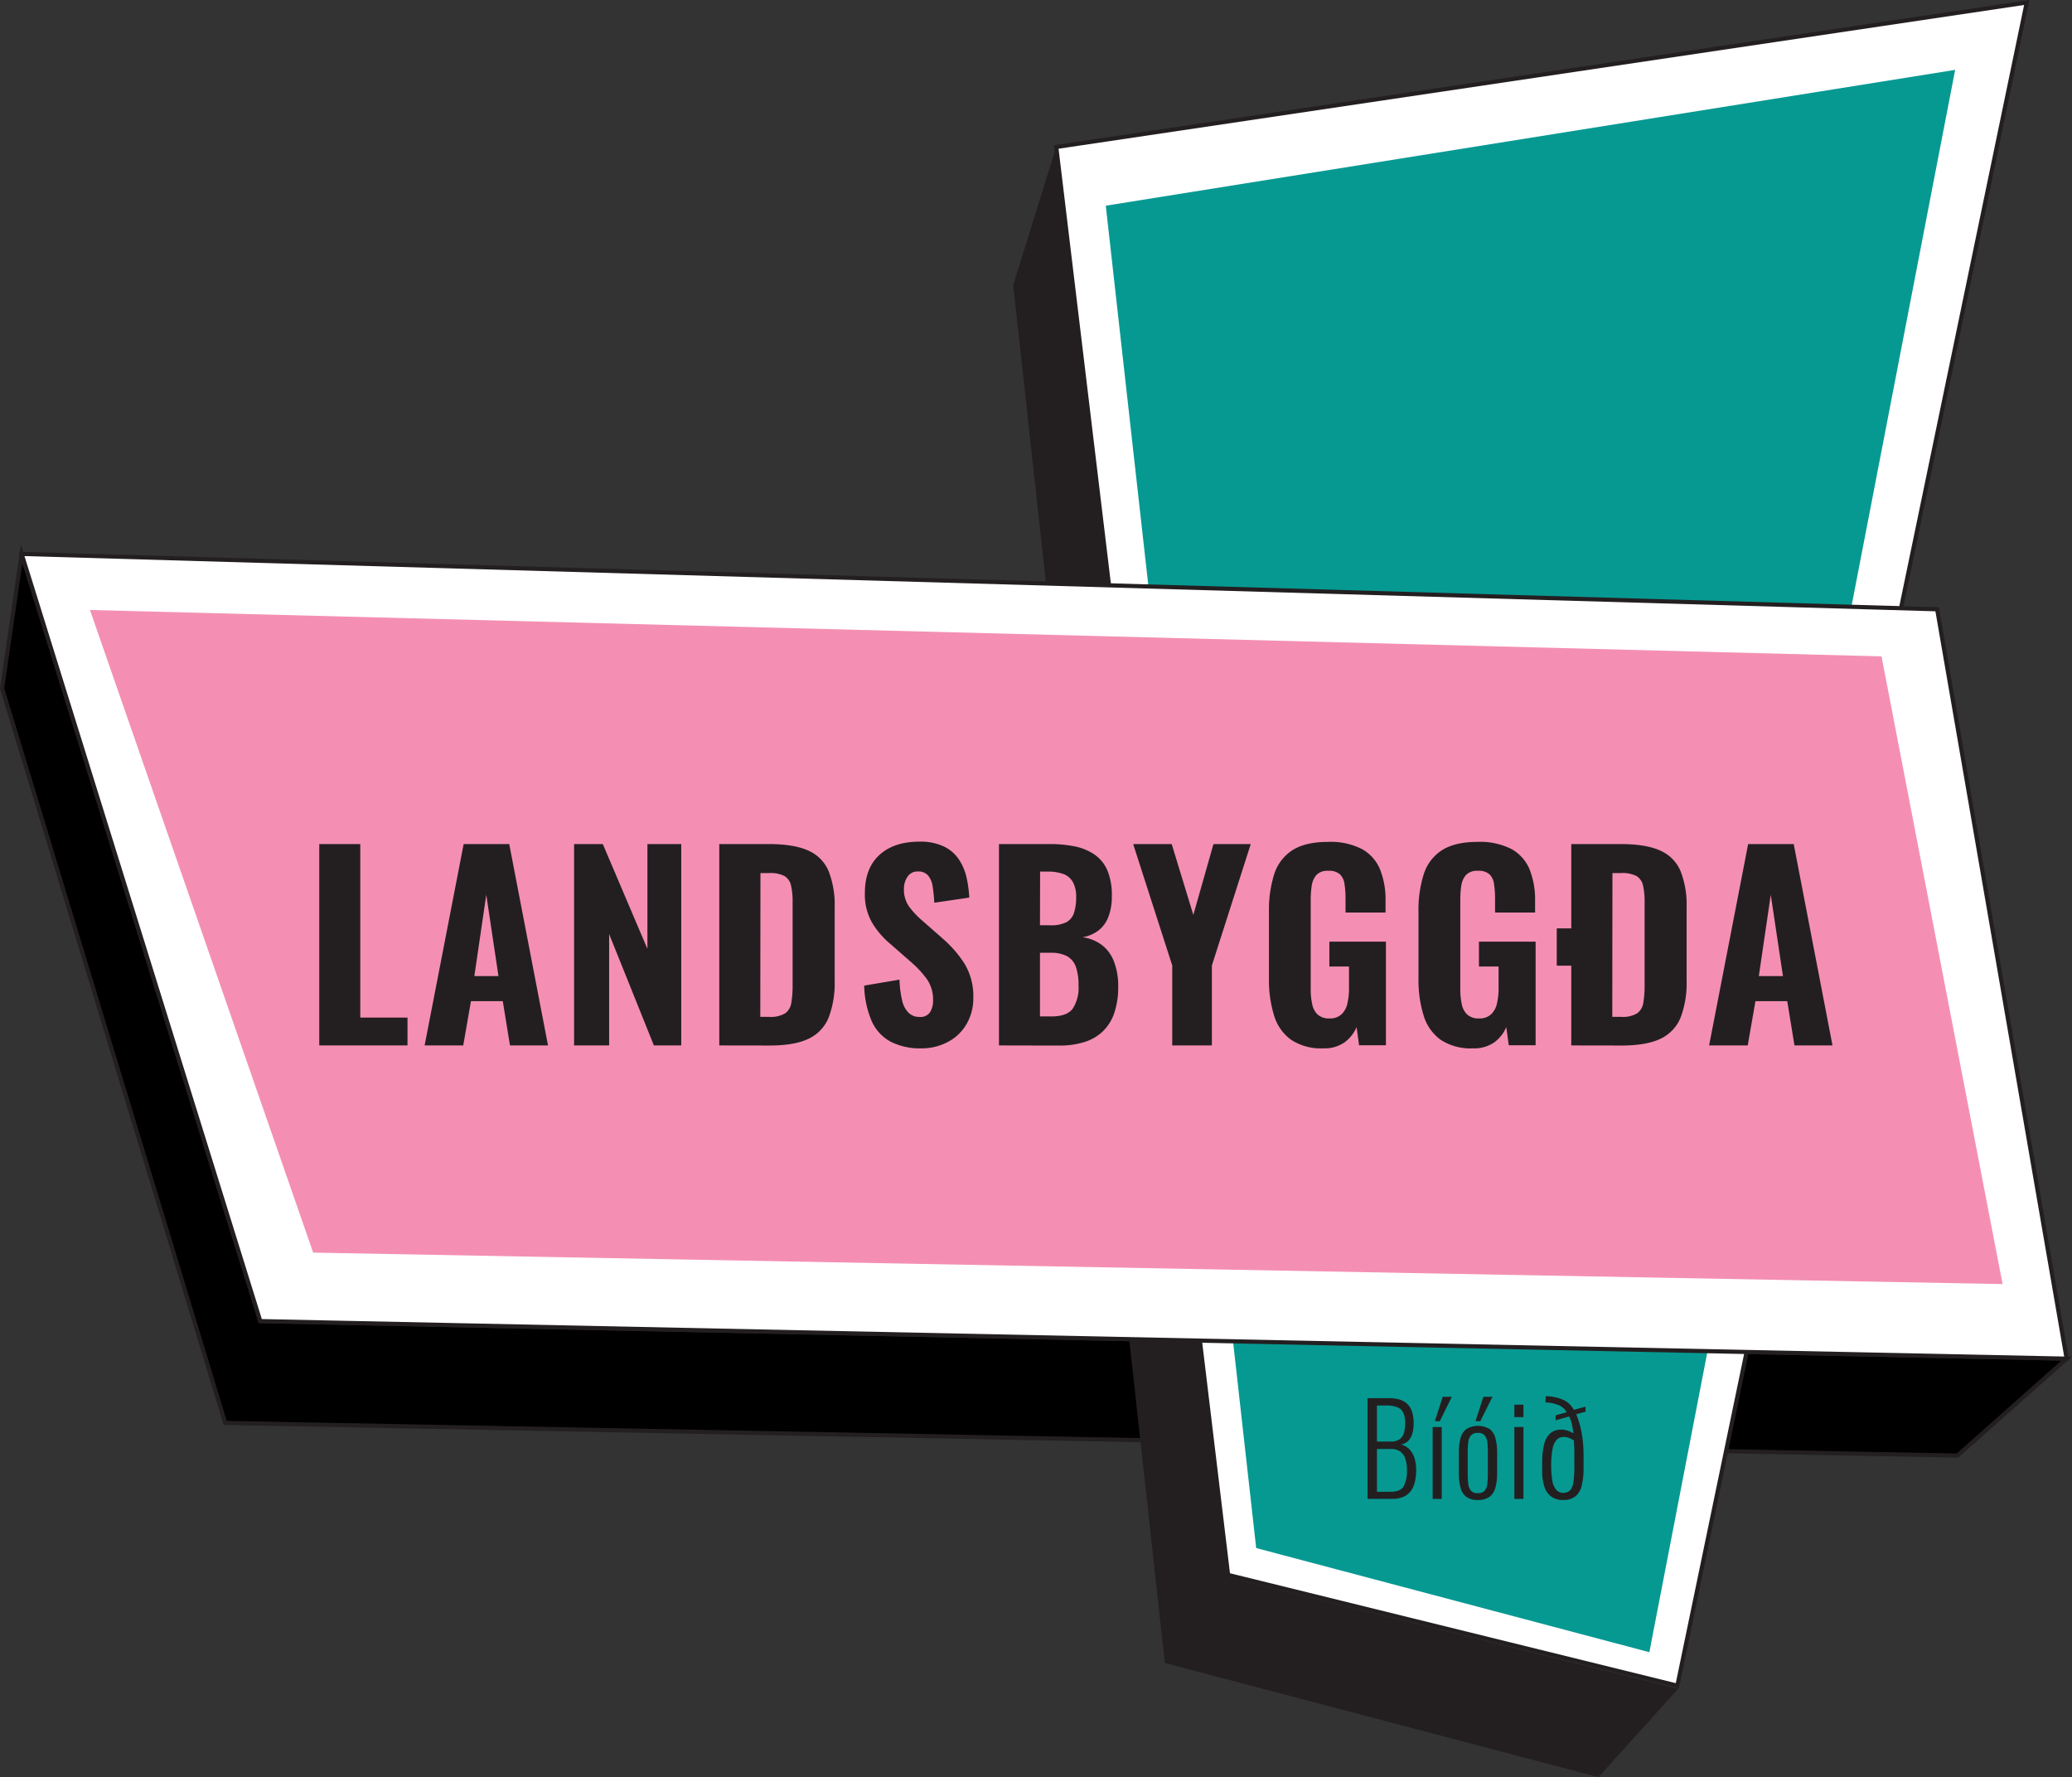 <svg id="Layer_1" data-name="Layer 1" xmlns="http://www.w3.org/2000/svg" viewBox="0 0 500.06 428.88"><rect x="0" y="0" width="500.06" height="428.88" fill="#333333" stroke="none"/><defs><style>.cls-1,.cls-2,.cls-3,.cls-7{stroke:#231f20;stroke-miterlimit:10;}.cls-2{fill:#fff;}.cls-3,.cls-6{fill:#231f20;}.cls-4{fill:#069992;}.cls-5{fill:#f48fb3;}.cls-7{fill:none;stroke-width:9px;}</style></defs><polygon class="cls-1" points="0.51 166.13 54.35 343.4 472.42 351.28 498.77 327.89 62.82 318.83 5.22 133.68 0.51 166.13"/><polygon class="cls-2" points="296.39 380.08 404.82 406.81 489.14 0.6 254.92 35.47 296.39 380.08"/><polygon class="cls-3" points="245.03 68.89 254.94 36.99 296.17 381.08 404.13 407.81 385.6 428.32 281.58 400.94 245.03 68.89"/><polygon class="cls-4" points="303.17 373.6 398.06 398.73 471.86 16.86 266.87 49.64 303.17 373.6"/><polygon class="cls-2" points="5.22 133.68 467.52 147.04 498.77 327.89 62.82 318.83 5.22 133.68"/><polygon class="cls-5" points="21.71 147.21 454.09 158.4 483.31 309.89 75.58 302.3 21.71 147.21"/><path class="cls-6" d="M103.57,434.3V385.7h9.9v41.88h11.4v6.72Z" transform="translate(-26.52 -182)"/><path class="cls-6" d="M129,434.3l9.42-48.6h11l9.36,48.6h-9.18l-1.74-10.68h-7.68l-1.86,10.68ZM141,417.56h5.82l-2.94-19.62Z" transform="translate(-26.52 -182)"/><path class="cls-6" d="M165.07,434.3V385.7H172L182.77,411V385.7h8.16v48.6h-6.6l-10.8-26.88V434.3Z" transform="translate(-26.52 -182)"/><path class="cls-6" d="M200.11,434.3V385.7H212q6.18,0,9.63,1.59a9.37,9.37,0,0,1,4.89,5,22.35,22.35,0,0,1,1.44,8.67v17.7a23.39,23.39,0,0,1-1.44,8.88,9.62,9.62,0,0,1-4.83,5.13q-3.39,1.65-9.45,1.65Zm9.9-6.9h2.1a6.68,6.68,0,0,0,3.93-.87,3.88,3.88,0,0,0,1.47-2.58,25,25,0,0,0,.3-4.23v-20a17,17,0,0,0-.39-4.05,3.53,3.53,0,0,0-1.56-2.25,7.58,7.58,0,0,0-3.81-.72h-2Z" transform="translate(-26.52 -182)"/><path class="cls-6" d="M248.89,435a15.41,15.41,0,0,1-7.5-1.65,10.49,10.49,0,0,1-4.53-5,23,23,0,0,1-1.77-8.49l8.52-1.44a24.63,24.63,0,0,0,.63,5,6.08,6.08,0,0,0,1.56,3,3.66,3.66,0,0,0,2.61,1,2.75,2.75,0,0,0,2.61-1.2,5.41,5.41,0,0,0,.69-2.76,8.64,8.64,0,0,0-1.47-5.13,24.47,24.47,0,0,0-3.87-4.17l-5-4.38a20.14,20.14,0,0,1-4.41-5.16,13.62,13.62,0,0,1-1.71-7.08q0-6,3.51-9.21t9.63-3.21a13.12,13.12,0,0,1,6,1.2,9.17,9.17,0,0,1,3.63,3.21,13.17,13.17,0,0,1,1.8,4.38,29.56,29.56,0,0,1,.63,4.71L252,399.86a37.7,37.7,0,0,0-.39-3.9,5.33,5.33,0,0,0-1.08-2.64,3,3,0,0,0-2.43-1,2.86,2.86,0,0,0-2.58,1.29,5.11,5.11,0,0,0-.84,2.85,7.14,7.14,0,0,0,1.17,4.23,20.72,20.72,0,0,0,3.21,3.45l4.92,4.32a28.21,28.21,0,0,1,5.25,6,15.11,15.11,0,0,1,2.19,8.37,12.31,12.31,0,0,1-1.56,6.18,11.09,11.09,0,0,1-4.35,4.32A13.25,13.25,0,0,1,248.89,435Z" transform="translate(-26.52 -182)"/><path class="cls-6" d="M267.61,434.3V385.7h12.3a30,30,0,0,1,5.88.54,13.15,13.15,0,0,1,4.77,1.92,8.91,8.91,0,0,1,3.18,3.81,15.35,15.35,0,0,1,1.11,6.33,13.33,13.33,0,0,1-.84,5,7.58,7.58,0,0,1-2.4,3.27,8.81,8.81,0,0,1-3.84,1.62,9.92,9.92,0,0,1,4.74,1.92,9.1,9.1,0,0,1,2.88,4,16.4,16.4,0,0,1,1,5.94,19.56,19.56,0,0,1-.93,6.36,11,11,0,0,1-2.73,4.44,11.18,11.18,0,0,1-4.44,2.61,19.56,19.56,0,0,1-6.12.87Zm9.9-29H280a8,8,0,0,0,3.9-.75,3.92,3.92,0,0,0,1.83-2.28,12,12,0,0,0,.51-3.75,7.37,7.37,0,0,0-.75-3.57,4.31,4.31,0,0,0-2.28-2,10.7,10.7,0,0,0-3.87-.6h-1.8Zm0,22h2.76q3.72,0,5.13-1.86a9.16,9.16,0,0,0,1.41-5.58,13,13,0,0,0-.66-4.59,4.69,4.69,0,0,0-2.13-2.52,8.15,8.15,0,0,0-3.93-.81h-2.58Z" transform="translate(-26.52 -182)"/><path class="cls-6" d="M309.43,434.3V415L300,385.7h9.3l5.22,17.1,4.86-17.1h9L319,415V434.3Z" transform="translate(-26.52 -182)"/><path class="cls-6" d="M345.91,435a13.12,13.12,0,0,1-7.8-2.07,11.2,11.2,0,0,1-4.11-5.88,28.8,28.8,0,0,1-1.23-8.85V402a28.58,28.58,0,0,1,1.26-9,10.74,10.74,0,0,1,4.41-5.82q3.15-2,8.55-2a16.59,16.59,0,0,1,8.25,1.74,9.93,9.93,0,0,1,4.35,4.92,19.66,19.66,0,0,1,1.32,7.56v2.82h-9.66v-3.42a21.24,21.24,0,0,0-.24-3.39A4,4,0,0,0,349.9,393a3.91,3.91,0,0,0-2.79-.84,3.66,3.66,0,0,0-2.88,1,5,5,0,0,0-1.14,2.61,22.73,22.73,0,0,0-.24,3.39v21.54a16.94,16.94,0,0,0,.36,3.66,4.66,4.66,0,0,0,1.35,2.52,4.09,4.09,0,0,0,2.85.9,4,4,0,0,0,2.88-1,5,5,0,0,0,1.41-2.61,16.3,16.3,0,0,0,.39-3.75v-5.16h-4.74v-6H361v25h-6.48l-.6-4.38a8.92,8.92,0,0,1-2.88,3.66A8.4,8.4,0,0,1,345.91,435Z" transform="translate(-26.52 -182)"/><path class="cls-6" d="M382,435a13.12,13.12,0,0,1-7.8-2.07,11.2,11.2,0,0,1-4.11-5.88,28.8,28.8,0,0,1-1.23-8.85V402a28.58,28.58,0,0,1,1.26-9,10.74,10.74,0,0,1,4.41-5.82q3.15-2,8.55-2a16.59,16.59,0,0,1,8.25,1.74,9.93,9.93,0,0,1,4.35,4.92,19.66,19.66,0,0,1,1.32,7.56v2.82h-9.66v-3.42a21.24,21.24,0,0,0-.24-3.39A4,4,0,0,0,386,393a3.91,3.91,0,0,0-2.79-.84,3.66,3.66,0,0,0-2.88,1,5,5,0,0,0-1.14,2.61,22.73,22.73,0,0,0-.24,3.39v21.54a16.94,16.94,0,0,0,.36,3.66,4.66,4.66,0,0,0,1.35,2.52,4.09,4.09,0,0,0,2.85.9,4,4,0,0,0,2.88-1,5,5,0,0,0,1.41-2.61,16.3,16.3,0,0,0,.39-3.75v-5.16h-4.74v-6h13.68v25h-6.48l-.6-4.38a8.92,8.92,0,0,1-2.88,3.66A8.4,8.4,0,0,1,382,435Z" transform="translate(-26.52 -182)"/><path class="cls-6" d="M405.73,434.3V385.7h11.88q6.18,0,9.63,1.59a9.37,9.37,0,0,1,4.89,5,22.35,22.35,0,0,1,1.44,8.67v17.7a23.39,23.39,0,0,1-1.44,8.88,9.62,9.62,0,0,1-4.83,5.13q-3.39,1.65-9.45,1.65Zm9.9-6.9h2.1a6.68,6.68,0,0,0,3.93-.87,3.88,3.88,0,0,0,1.47-2.58,25,25,0,0,0,.3-4.23v-20a17,17,0,0,0-.39-4.05,3.53,3.53,0,0,0-1.56-2.25,7.58,7.58,0,0,0-3.81-.72h-2Z" transform="translate(-26.52 -182)"/><path class="cls-6" d="M439,434.3l9.42-48.6h11l9.36,48.6h-9.18l-1.74-10.68h-7.68l-1.86,10.68ZM451,417.56h5.82l-2.94-19.62Z" transform="translate(-26.52 -182)"/><path class="cls-6" d="M356.56,543.73v-24.3h5.22a8.11,8.11,0,0,1,2.79.42,4.3,4.3,0,0,1,1.83,1.23,4.85,4.85,0,0,1,1,1.93,9.63,9.63,0,0,1,.3,2.48,9.39,9.39,0,0,1-.27,2.26,4.41,4.41,0,0,1-.93,1.86,3.2,3.2,0,0,1-1.86,1,4.26,4.26,0,0,1,2.2,1.33,5.58,5.58,0,0,1,1.13,2.19,10,10,0,0,1,.33,2.57,13.77,13.77,0,0,1-.26,2.71,6.13,6.13,0,0,1-.9,2.24,4.45,4.45,0,0,1-1.75,1.51,6.29,6.29,0,0,1-2.82.56Zm2.28-13.83h3.3a3.59,3.59,0,0,0,2.16-.56,2.9,2.9,0,0,0,1.05-1.53,7.92,7.92,0,0,0,.3-2.32,6.28,6.28,0,0,0-.41-2.43,2.63,2.63,0,0,0-1.39-1.41,7.12,7.12,0,0,0-2.85-.45h-2.16Zm0,12.12h3.27c1.58,0,2.63-.43,3.16-1.29a7.87,7.87,0,0,0,.8-4,8.67,8.67,0,0,0-.36-2.61,3.49,3.49,0,0,0-1.22-1.79,3.76,3.76,0,0,0-2.32-.64h-3.33Z" transform="translate(-26.52 -182)"/><path class="cls-6" d="M372.28,543.73V526.39h2.19v17.34Zm.54-18.78,1.89-5.85h2.19L374,525Z" transform="translate(-26.52 -182)"/><path class="cls-6" d="M383.17,544a4.55,4.55,0,0,1-2.79-.77A4,4,0,0,1,379,541a13.41,13.41,0,0,1-.4-3.55v-4.8a13.49,13.49,0,0,1,.4-3.56,4,4,0,0,1,1.43-2.22,5.52,5.52,0,0,1,5.59,0,4,4,0,0,1,1.41,2.22,13.45,13.45,0,0,1,.41,3.56v4.8a13.37,13.37,0,0,1-.41,3.55,4,4,0,0,1-1.41,2.22A4.52,4.52,0,0,1,383.17,544Zm0-1.65a2.09,2.09,0,0,0,1.66-.6,3,3,0,0,0,.65-1.68,22.81,22.81,0,0,0,.12-2.49v-5a22.49,22.49,0,0,0-.12-2.48,3.05,3.05,0,0,0-.65-1.68,2.06,2.06,0,0,0-1.66-.61,2,2,0,0,0-1.65.61,3.21,3.21,0,0,0-.65,1.68,20.1,20.1,0,0,0-.13,2.48v5a20.38,20.38,0,0,0,.13,2.49,3.15,3.15,0,0,0,.65,1.68A2.05,2.05,0,0,0,383.17,542.35Zm-.54-17.4,1.89-5.85h2.19L383.77,525Z" transform="translate(-26.52 -182)"/><path class="cls-6" d="M392,524v-3h2.19v3Zm0,19.74V526.39h2.19v17.34Z" transform="translate(-26.52 -182)"/><path class="cls-6" d="M403.78,544a4.72,4.72,0,0,1-2.93-.86,4.8,4.8,0,0,1-1.63-2.43,12.14,12.14,0,0,1-.51-3.73v-2.22a17.84,17.84,0,0,1,.48-4.22,5.1,5.1,0,0,1,1.47-2.62,3.89,3.89,0,0,1,2.67-.9,4.68,4.68,0,0,1,1.63.27,6.93,6.93,0,0,1,1.31.63c-.1-.74-.24-1.49-.41-2.25a6.78,6.78,0,0,0-.64-1.83l-3.27.93v-1.2l2.67-.75a4,4,0,0,0-1.86-1.68,9.17,9.17,0,0,0-3.27-.69l.09-1.5a11.09,11.09,0,0,1,4.15.84,5.63,5.63,0,0,1,2.63,2.46l2.82-.78v1.23l-2.25.6a20,20,0,0,1,.81,2.35,24.72,24.72,0,0,1,.69,3.36,30.25,30.25,0,0,1,.27,4.22v3.15a17,17,0,0,1-.44,4.12,4.75,4.75,0,0,1-1.51,2.61A4.55,4.55,0,0,1,403.78,544Zm0-1.74a2.15,2.15,0,0,0,1.74-.68,4.07,4.07,0,0,0,.76-2.07,26.6,26.6,0,0,0,.2-3.58c0-.46,0-1,0-1.61s0-1.23,0-1.86,0-1.2-.06-1.71,0-.88-.06-1.12a7.07,7.07,0,0,0-1.13-.59,3.42,3.42,0,0,0-1.33-.25,2.25,2.25,0,0,0-1.68.67,4.47,4.47,0,0,0-1,2.19,19.77,19.77,0,0,0-.33,4,20.64,20.64,0,0,0,.27,3.67,4.46,4.46,0,0,0,.91,2.18A2.25,2.25,0,0,0,403.81,542.29Z" transform="translate(-26.52 -182)"/><line class="cls-7" x1="388.13" y1="228.55" x2="375.71" y2="228.55"/></svg>